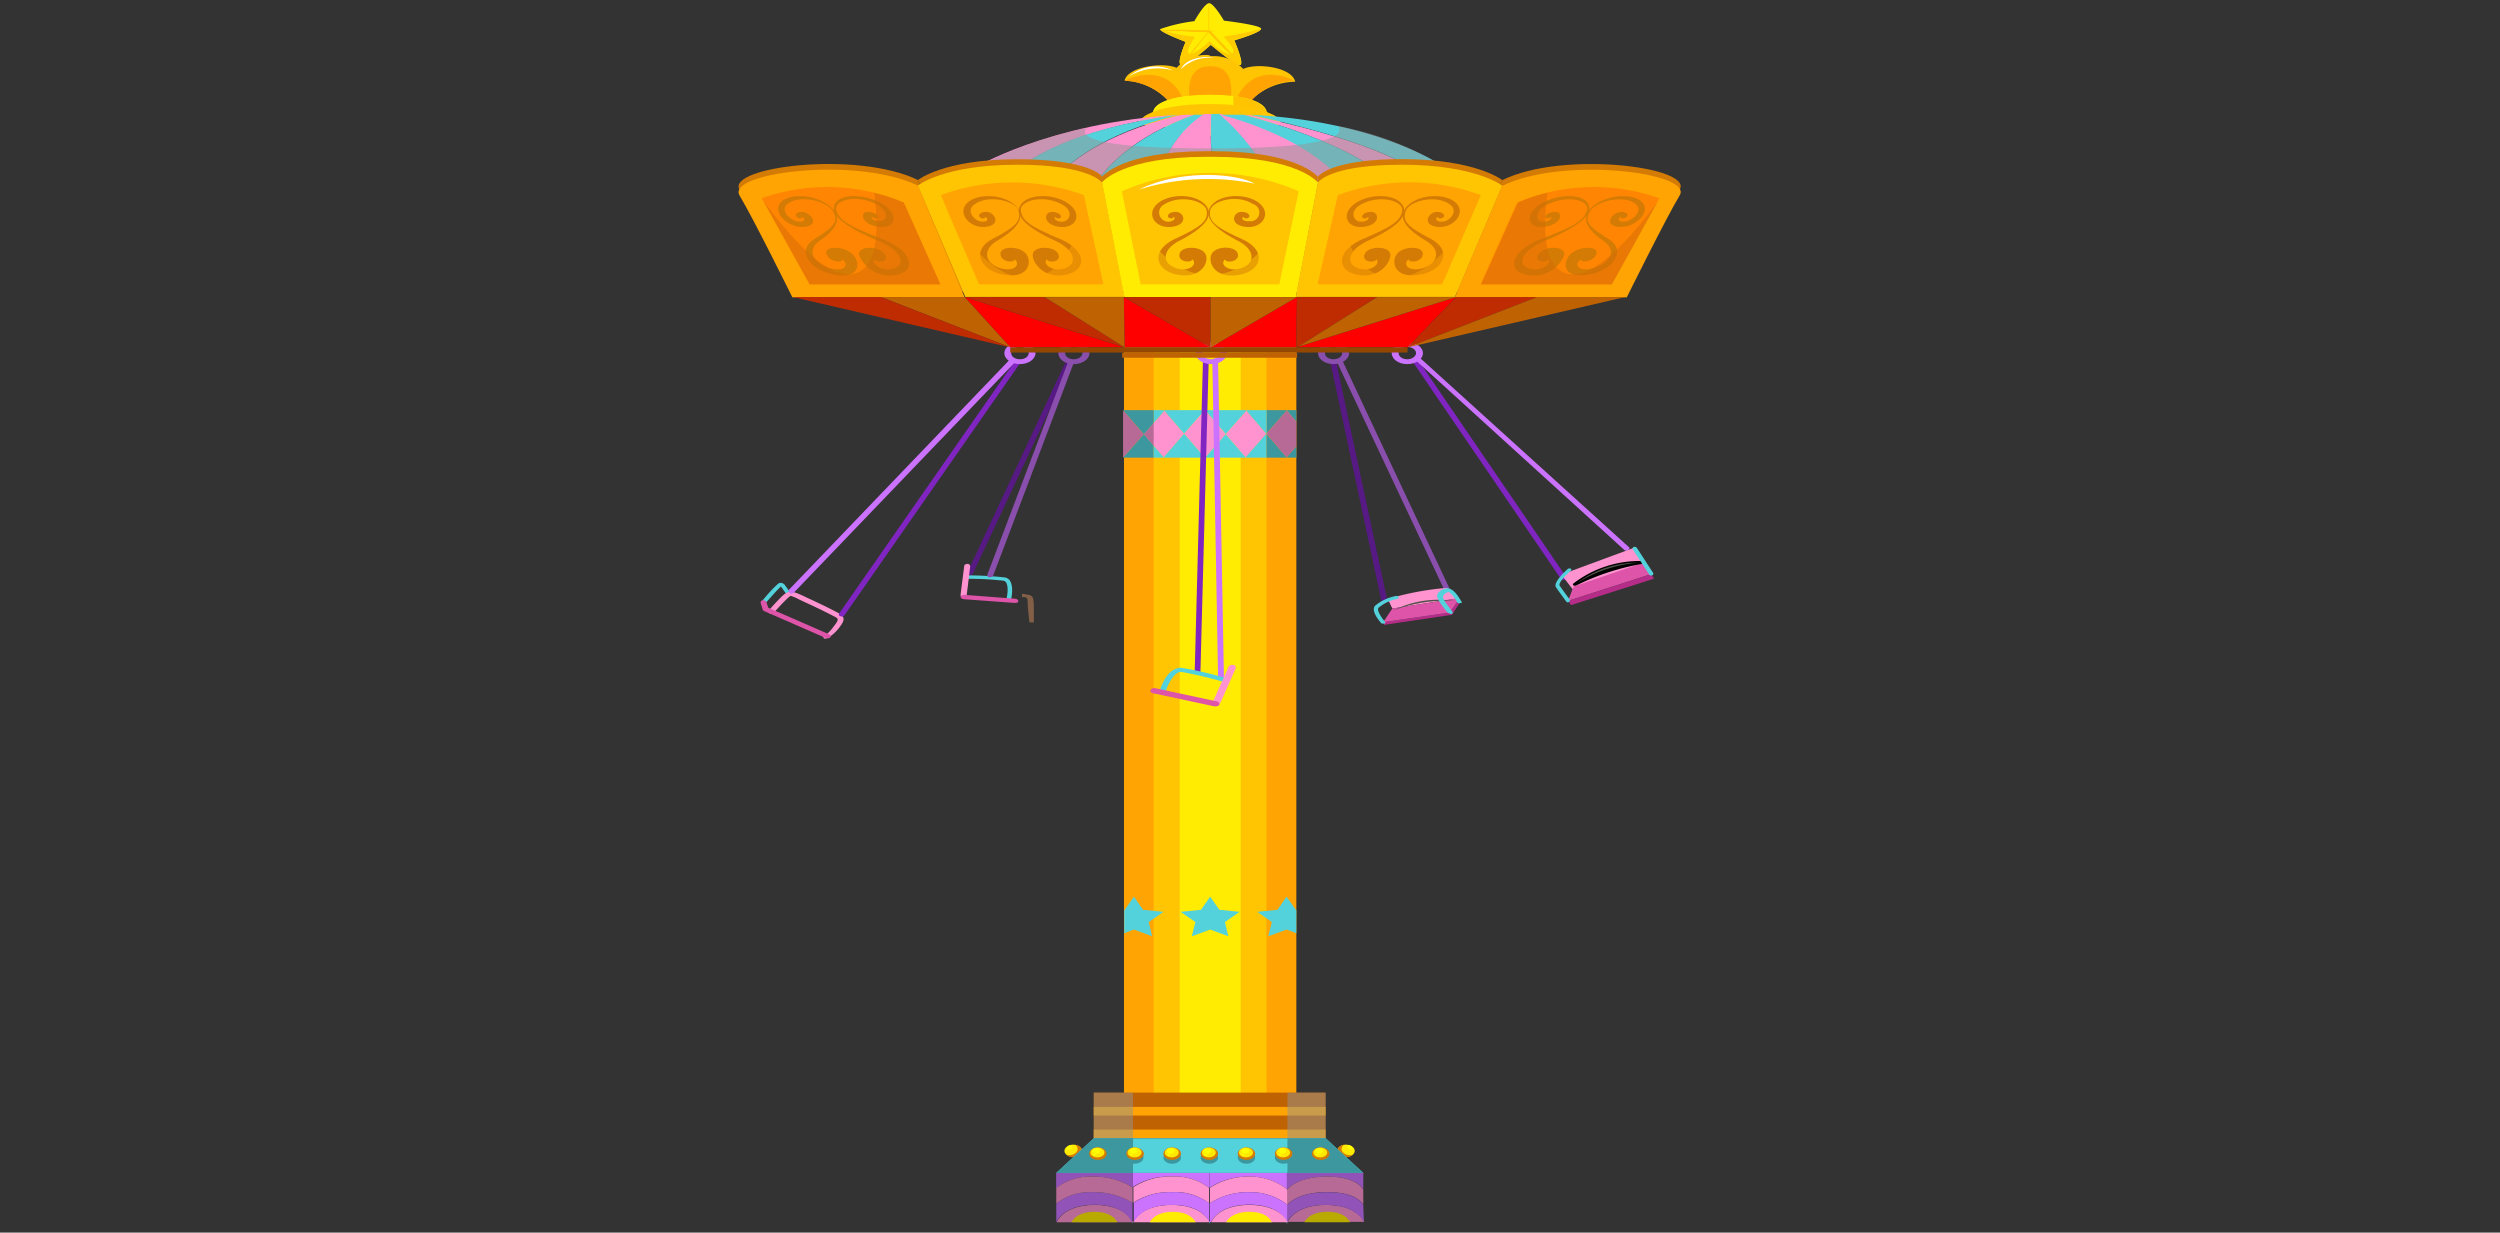<svg xmlns="http://www.w3.org/2000/svg" viewBox="0 0 196.09 96.68"><rect x="0" y="0" width="196.09" height="96.68" fill="#333333" stroke="none"/><defs><style>.cls-1{fill:#571983;}.cls-2{fill:#8a4ead;}.cls-27,.cls-3{opacity:0.5;}.cls-4{fill:#d68c5b;}.cls-5{fill:#54d2dc;}.cls-6{fill:#ff93d0;}.cls-7{fill:#dd54a9;}.cls-8{fill:#8025c1;}.cls-9{fill:#cb73ff;}.cls-10{fill:#b52d88;}.cls-11{fill:#515149;}.cls-12{fill:#ffa402;}.cls-13,.cls-27{fill:#ffc502;}.cls-14{fill:#ffec02;}.cls-15{fill:#3c979e;}.cls-16{fill:#b86a96;}.cls-17{fill:none;}.cls-18{fill:#bf6202;}.cls-19{fill:#939393;}.cls-20{fill:#ffe902;}.cls-21{fill:#d37b04;}.cls-22{fill:#ffff02;}.cls-23{fill:#9253b8;}.cls-24{fill:#b8aa01;}.cls-25{fill:#ffcc02;}.cls-26{fill:#ffc302;}.cls-27{isolation:isolate;}.cls-28{fill:#fff;}.cls-29{fill:#ff8502;}.cls-30{fill:#d36c05;}.cls-31{fill:red;}.cls-32{fill:#bf2c02;}.cls-33{fill:#934703;}</style></defs><title>設施介紹-資產 1</title><g id="圖層_2" data-name="圖層 2"><g id="圖層_1-2" data-name="圖層 1"><g id="Layer_1" data-name="Layer 1"><path class="cls-1" d="M76.05,45.11a.24.24,0,0,0,.26-.11L84,28.55c0-.09,0-.18-.14-.2a.27.27,0,0,0-.3.09L75.88,44.9c0,.09,0,.18.14.2Z"/><path class="cls-2" d="M84.22,26.84c-.67,0-1.21.38-1.21.86s.54.86,1.21.86,1.23-.38,1.23-.86S84.9,26.84,84.22,26.84Zm0,1.34c-.37,0-.68-.21-.68-.49s.31-.48.68-.48.69.22.69.48S84.6,28.18,84.22,28.18Z"/><g class="cls-3"><path class="cls-4" d="M80.73,46.67l-.57-.1v.27s.4-.06.43.16,0,.4.08,1.07a6.22,6.22,0,0,0,.08.75v0h.34v-.62C81.08,47.1,81.11,46.75,80.73,46.67Z"/></g><path class="cls-5" d="M78.9,47.12l.37.05a3.87,3.87,0,0,0,.12-.82c0-.62-.17-1-.59-1.06a27.59,27.59,0,0,0-3-.16v.27a23.8,23.8,0,0,1,2.92.15C79.13,45.63,79.08,46.54,78.9,47.12Z"/><path class="cls-6" d="M75.34,46.67a.21.21,0,0,0,.22.19h0a.25.25,0,0,0,.26-.15l.28-2.29a.2.2,0,0,0-.21-.19h0c-.13,0-.25.06-.26.16Z"/><path class="cls-7" d="M75.66,46.66c-.17,0-.31.06-.32.15h0c0,.09.1.18.27.19l3.94.29c.17,0,.31,0,.32-.14h0c0-.1-.1-.18-.26-.19Z"/><path class="cls-2" d="M77.7,45.27a.24.24,0,0,0,.2-.12l6.33-16.72c0-.08,0-.18-.16-.2a.25.25,0,0,0-.28.12L77.44,45.08c0,.09,0,.17.16.2Z"/><path class="cls-8" d="M122.7,45.48a.3.3,0,0,1-.28-.09l-11.6-17c-.06-.08,0-.18.11-.22a.28.28,0,0,1,.31.08l11.6,17c.06.08,0,.18-.11.22Z"/><path class="cls-9" d="M127.69,43.16a.27.27,0,0,1-.26,0L111,28.22a.14.14,0,0,1,0-.19.1.1,0,0,1,0,0,.29.29,0,0,1,.33,0l16.44,14.89a.12.12,0,0,1,0,.18.15.15,0,0,1-.06,0Z"/><path class="cls-9" d="M110.38,26.84c-.67,0-1.22.38-1.22.86s.55.86,1.22.86,1.23-.38,1.23-.86S111.06,26.84,110.38,26.84Zm0,1.34c-.37,0-.68-.21-.68-.49s.31-.48.68-.48.69.22.69.48S110.76,28.18,110.38,28.18Z"/><path class="cls-6" d="M123.52,46.31a.18.18,0,0,1-.15-.07l-.82-1.06a.09.09,0,0,1,0-.1.11.11,0,0,1,.08-.07L128.07,43a.22.22,0,0,1,.23,0,.1.1,0,0,1,0,.15h0l.65,1.16-5.19,1.81c0,.06,0,.13-.07.16Z"/><polygon class="cls-7" points="129 44.1 123.43 46 122.99 47.13 129.52 45.03 129 44.1"/><polygon class="cls-10" points="129.52 45.03 122.99 47.13 123.23 47.46 129.73 45.39 129.52 45.03"/><path d="M123.6,45.93a.22.22,0,0,1-.16,0,.11.11,0,0,1-.06-.14l0,0A8.57,8.57,0,0,1,128.63,44c.1,0,.18,0,.19.12s-.08.12-.18.14a18.61,18.61,0,0,0-4.94,1.63Z"/><path class="cls-11" d="M123.73,45.71a10.81,10.81,0,0,1,4.71-1.57A7.69,7.69,0,0,0,123.73,45.71Z"/><path class="cls-5" d="M123,47.25a.17.17,0,0,1-.15-.07s-.58-.78-.81-1.13.74-1.26.94-1.43a.23.23,0,0,1,.25,0,.11.11,0,0,1,0,.13l0,0c-.52.43-1,1-.9,1.18.23.34.8,1.11.81,1.12a.16.16,0,0,1-.08.16Z"/><path class="cls-5" d="M129.52,45.15a.21.21,0,0,1-.16-.08l-1.3-2c0-.07,0-.14.08-.17a.23.23,0,0,1,.24.06l1.3,2c0,.07,0,.13-.08.16Z"/><path class="cls-1" d="M108.57,47.26a.2.2,0,0,1-.22-.13l-4-18.7a.2.2,0,0,1,.2-.18.22.22,0,0,1,.26.14l4,18.69a.19.19,0,0,1-.2.18Z"/><path class="cls-2" d="M113.5,46.37a.24.24,0,0,1-.22-.11l-8.44-17.92c0-.09,0-.18.14-.21a.27.27,0,0,1,.29.1l8.42,17.92c0,.09,0,.18-.15.21Z"/><path class="cls-6" d="M109.21,47.73l-.36-.75a22.94,22.94,0,0,1,4.63-.87,3.28,3.28,0,0,1,.79.83Z"/><polygon class="cls-10" points="113.72 48.04 108.49 48.8 108.57 49.01 113.89 48.22 114.51 47.25 114.38 47.08 113.72 48.04"/><polygon class="cls-7" points="114.38 47.08 114.27 46.94 109.21 47.73 108.49 48.8 113.72 48.04 114.38 47.08"/><path class="cls-5" d="M108.51,48.9a.17.17,0,0,1-.15,0c-.15-.17-.88-1-.49-1.4a3.61,3.61,0,0,1,1.61-.75.18.18,0,0,1,.22.08c0,.06,0,.13-.1.15a3.17,3.17,0,0,0-1.46.68c-.19.16.19.75.48,1.1a.12.12,0,0,1,0,.16l0,0Z"/><path class="cls-11" d="M109.26,47.89a11.42,11.42,0,0,1,4.8-.75A7.89,7.89,0,0,0,109.26,47.89Z"/><path class="cls-5" d="M113.68,48.1a.2.2,0,0,1-.15-.06c-1-1.26-1-1.42-.37-1.82l.07,0a.57.57,0,0,1,.38-.07c.49.08.88.82,1,1s0,.13-.1.16a.19.19,0,0,1-.22-.07c-.19-.37-.52-.78-.71-.82h0l-.09.06c-.44.28-.48.32.44,1.51.05.05,0,.13-.07.16A.19.19,0,0,1,113.68,48.1Z"/><path class="cls-2" d="M104.59,26.84c-.66,0-1.21.38-1.21.86s.55.86,1.21.86,1.23-.38,1.23-.86S105.27,26.84,104.59,26.84Zm0,1.34c-.37,0-.67-.21-.67-.49s.3-.48.67-.48.69.22.69.48S105,28.18,104.59,28.18Z"/><path class="cls-5" d="M59.9,47.34h-.08c-.09,0-.12-.11-.07-.17s.64-.78,1-1.12.34-.34.53-.33a.43.43,0,0,1,.31.21l.35.49s0,.12-.07.12a.2.2,0,0,1-.23,0L61.25,46s0,0,0,0l-.2.2c-.34.35-1,1.1-1,1.11A.19.19,0,0,1,59.9,47.34Z"/><path class="cls-6" d="M64.81,50.07a.23.23,0,0,1-.18,0,.13.13,0,0,1,0-.19.09.09,0,0,1,.06,0h0a3.43,3.43,0,0,0,.67-.7c.49-.62.41-.66.07-.83h0c-.49-.26-1.11-.57-2.3-1.12l-.45-.21a3.36,3.36,0,0,0-.65-.28c-.05,0-.16.1-.26.19-.43.4-1.07,1.12-1.07,1.13a.31.31,0,0,1-.32.06c-.11-.05-.15-.15-.08-.23a15.32,15.32,0,0,1,1.1-1.18c.46-.41.75-.36,1.54,0l.44.21c1.2.55,1.82.87,2.32,1.13h0c.68.35.54.65.07,1.25A3.33,3.33,0,0,1,65,50,.25.25,0,0,1,64.81,50.07Z"/><path class="cls-7" d="M64.93,50.06h-.12l-4.88-2.13a.19.19,0,0,1-.1-.1l-.17-.54c0-.09,0-.18.17-.2a.25.25,0,0,1,.28.12l.15.46,4.79,2.09c.11.05.15.15.07.23A.23.23,0,0,1,64.93,50.06Z"/><path class="cls-8" d="M65.9,48.32c-.09,0-.13-.13-.08-.2L79.53,28.43a.28.28,0,0,1,.31-.08c.12,0,.16.14.11.22L66.23,48.27a.27.27,0,0,1-.3.07Z"/><path class="cls-9" d="M61.89,46.42a.12.12,0,0,1,0-.17l0,0,17.27-18a.29.29,0,0,1,.32,0c.11.05.14.15.07.23l-17.28,18a.29.29,0,0,1-.32.05Z"/><path class="cls-9" d="M80,26.84c-.67,0-1.22.38-1.22.86s.57.86,1.22.86,1.22-.38,1.22-.86S80.71,26.84,80,26.84Zm0,1.34c-.38,0-.69-.21-.69-.49s.31-.48.69-.48.69.22.69.48S80.42,28.18,80,28.18Z"/><rect class="cls-12" x="88.16" y="27.24" width="13.52" height="58.82"/><rect class="cls-13" x="90.49" y="27.38" width="8.85" height="58.68"/><rect class="cls-14" x="92.53" y="27.38" width="4.78" height="58.58"/><polygon class="cls-6" points="94.5 35.91 94.53 35.9 94.5 35.9 94.5 35.91"/><polygon class="cls-6" points="94.51 32.17 94.51 32.17 94.53 32.17 94.51 32.17"/><polygon class="cls-6" points="89.72 34.06 91.27 35.87 92.88 34.02 91.33 32.22 89.72 34.06"/><polygon class="cls-5" points="97.77 32.22 97.73 32.17 94.53 32.17 96.14 34.06 97.77 32.22"/><polygon class="cls-5" points="92.88 34.02 94.51 32.17 91.37 32.17 91.33 32.22 92.88 34.02"/><polygon class="cls-6" points="91.37 32.17 91.3 32.17 91.33 32.22 91.37 32.17"/><polygon class="cls-6" points="100.94 32.17 100.9 32.17 100.92 32.2 100.94 32.17"/><polygon class="cls-15" points="101.68 33.08 101.68 32.17 100.94 32.17 100.92 32.2 101.68 33.08"/><polygon class="cls-6" points="97.81 32.17 97.73 32.17 97.77 32.22 97.81 32.17"/><polygon class="cls-6" points="96.14 34.06 97.7 35.87 99.32 34.02 97.77 32.22 96.14 34.06"/><polygon class="cls-16" points="88.09 32.17 88.09 35.9 89.72 34.06 88.09 32.17"/><polygon class="cls-6" points="100.89 35.9 100.93 35.9 100.91 35.88 100.89 35.9"/><polygon class="cls-15" points="100.93 35.9 101.68 35.9 101.68 35 100.91 35.88 100.93 35.9"/><polygon class="cls-16" points="100.92 32.2 99.32 34.02 100.91 35.88 101.68 35 101.68 33.08 100.92 32.2"/><polygon class="cls-6" points="97.66 35.9 97.73 35.9 97.7 35.87 97.66 35.9"/><polygon class="cls-6" points="91.23 35.9 91.3 35.9 91.27 35.87 91.23 35.9"/><polygon class="cls-6" points="94.53 32.17 94.51 32.17 92.88 34.02 94.5 35.9 94.53 35.9 96.14 34.06 94.53 32.17"/><polygon class="cls-5" points="96.14 34.06 94.53 35.9 97.66 35.9 97.7 35.87 96.14 34.06"/><polygon class="cls-5" points="91.27 35.87 91.3 35.9 94.5 35.9 92.88 34.02 91.27 35.87"/><polygon class="cls-5" points="94.92 70.33 95.64 71.36 97.23 71.52 96.08 72.32 96.35 73.44 94.92 72.91 93.48 73.44 93.76 72.32 92.6 71.52 94.2 71.36 94.92 70.33"/><polygon class="cls-5" points="91.26 71.52 89.66 71.36 88.94 70.33 88.22 71.36 88.18 71.36 88.18 73.2 88.94 72.91 90.37 73.44 90.1 72.32 91.26 71.52"/><polygon class="cls-5" points="98.61 71.52 100.2 71.36 100.91 70.33 101.64 71.36 101.68 71.36 101.68 73.2 100.91 72.91 99.48 73.44 99.76 72.32 98.61 71.52"/><polygon class="cls-16" points="90.49 33.17 89.72 34.06 90.49 34.97 90.49 33.17"/><polygon class="cls-5" points="91.33 32.22 91.3 32.17 90.49 32.17 90.49 33.17 91.33 32.22"/><polygon class="cls-15" points="90.49 32.17 88.09 32.17 89.72 34.06 90.49 33.17 90.49 32.17"/><polygon class="cls-15" points="89.72 34.06 88.09 35.9 90.49 35.9 90.49 34.97 89.72 34.06"/><polygon class="cls-5" points="90.49 35.9 91.23 35.9 91.27 35.87 90.49 34.97 90.49 35.9"/><polygon class="cls-17" points="99.34 33.99 99.32 34.02 99.34 34.05 99.34 33.99"/><polygon class="cls-15" points="100.92 32.2 100.9 32.17 99.34 32.17 99.34 33.99 100.92 32.2"/><polygon class="cls-5" points="99.34 32.17 97.81 32.17 97.77 32.22 99.32 34.02 99.34 33.99 99.34 32.17"/><polygon class="cls-5" points="99.32 34.02 97.7 35.87 97.73 35.9 99.34 35.9 99.34 34.05 99.32 34.02"/><polygon class="cls-15" points="99.34 35.9 100.89 35.9 100.91 35.88 99.34 34.05 99.34 35.9"/><rect class="cls-18" x="85.79" y="85.7" width="18.18" height="3.57"/><rect class="cls-12" x="85.79" y="86.82" width="18.18" height="0.68"/><rect class="cls-12" x="85.79" y="88.6" width="18.18" height="0.67"/><g class="cls-3"><rect class="cls-19" x="85.79" y="85.7" width="3.08" height="3.57"/><rect class="cls-19" x="100.98" y="85.7" width="3" height="3.57"/></g><path class="cls-20" d="M84.87,90.27c0,.26-.31.48-.69.48s-.69-.22-.69-.48.31-.49.69-.49S84.87,90,84.87,90.27Z"/><path class="cls-21" d="M84.34,89.79a.41.41,0,0,1,.18.33c0,.27-.31.49-.69.49h-.16a.84.84,0,0,0,.49.16c.38,0,.69-.22.69-.49S84.64,89.85,84.34,89.79Z"/><path class="cls-22" d="M84,90.08c-.12.09-.26.13-.33.08s0-.15.08-.24a.36.36,0,0,1,.33-.08C84.13,89.91,84.09,90,84,90.08Z"/><path class="cls-22" d="M83.65,90.27a.06.06,0,0,1-.06.06s0,0,0-.07a.08.08,0,0,1,.07-.07S83.66,90.23,83.65,90.27Z"/><path class="cls-20" d="M104.89,90.27c0,.26.3.48.68.48s.69-.22.69-.48-.3-.49-.69-.49S104.89,90,104.89,90.27Z"/><path class="cls-21" d="M105.41,89.79a.44.44,0,0,0-.18.33c0,.27.31.49.69.49h.16a.84.84,0,0,1-.48.16c-.38,0-.69-.22-.69-.49S105.11,89.85,105.41,89.79Z"/><path class="cls-22" d="M105.78,90.08a.32.32,0,0,0,.32.08c.07,0,0-.15-.08-.24a.36.36,0,0,0-.33-.08C105.63,89.91,105.67,90,105.78,90.08Z"/><path class="cls-22" d="M106.1,90.27a.06.06,0,0,0,.07.06s0,0,0-.07a.1.1,0,0,0-.07-.07.06.06,0,0,0,0,.07Z"/><polygon class="cls-5" points="91.26 89.28 85.79 89.28 82.85 92 94.14 92 95.65 92 106.93 92 103.98 89.28 98.52 89.28 91.26 89.28"/><path class="cls-6" d="M91.89,94.51c-2.49,0-3,1.36-3,1.36h6S94.38,94.51,91.89,94.51Z"/><polygon class="cls-5" points="94.84 95.91 94.85 95.95 94.95 95.87 94.85 95.87 94.84 95.91"/><polygon class="cls-5" points="100.91 95.87 100.92 95.9 100.96 95.87 100.91 95.87"/><polygon class="cls-5" points="100.92 95.9 100.94 96 100.98 95.87 100.96 95.87 100.92 95.9"/><polygon class="cls-5" points="94.83 95.87 94.84 95.91 94.85 95.87 94.83 95.87"/><polygon class="cls-5" points="94.83 95.97 94.85 95.95 94.84 95.91 94.83 95.97"/><polygon class="cls-5" points="88.84 95.97 88.87 95.87 88.83 95.9 88.84 95.97"/><polygon class="cls-5" points="88.83 95.9 88.87 95.87 88.81 95.87 88.83 95.9"/><path class="cls-9" d="M94.86,93.17a5.56,5.56,0,0,1,3.1-.88,4.74,4.74,0,0,1,3,1V92H94.85v1.15Z"/><path class="cls-9" d="M91.9,92.29a4.33,4.33,0,0,1,2.93.88V92h-6v1.12A5.24,5.24,0,0,1,91.9,92.29Z"/><path class="cls-6" d="M98,92.29a5.56,5.56,0,0,0-3.1.88h0v1.21h0a5.47,5.47,0,0,1,3.1-.87,4.72,4.72,0,0,1,3,1V93.32A4.74,4.74,0,0,0,98,92.29Z"/><path class="cls-23" d="M104.1,92.29c2.41,0,2.83,1,2.83,1V92h-6v1.32S101.69,92.29,104.1,92.29Z"/><path class="cls-23" d="M85.73,92.29a5.7,5.7,0,0,1,3.11.85h0V92h-6V93.2A4.33,4.33,0,0,1,85.73,92.29Z"/><path class="cls-16" d="M104.1,92.29c-2.41,0-3.12,1-3.12,1v1.21s.71-1,3.12-1,2.83,1,2.83,1V93.32S106.51,92.29,104.1,92.29Z"/><path class="cls-6" d="M91.9,92.29a5.24,5.24,0,0,0-3,.83v1.21a5.16,5.16,0,0,1,3-.82,4.35,4.35,0,0,1,2.93.87V93.17A4.38,4.38,0,0,0,91.9,92.29Z"/><path class="cls-9" d="M94.85,94.38a4.52,4.52,0,0,0-2.92-.87,5.16,5.16,0,0,0-3,.82v1.54s.52-1.36,3-1.36,2.92,1.36,2.92,1.36h0Z"/><path class="cls-16" d="M104,94.51c-2.25,0-2.9,1.11-3,1.33v0h6S106.47,94.51,104,94.51Z"/><path class="cls-9" d="M101,95.84V94.51a4.72,4.72,0,0,0-3-1,5.47,5.47,0,0,0-3.1.87h0v1.47H95s.54-1.36,3-1.36,2.92,1.36,2.92,1.36H101Z"/><path class="cls-5" d="M101,95.87h0v0Z"/><path class="cls-23" d="M106.93,94.51s-.42-1-2.83-1-3.12,1-3.12,1v1.33c.1-.22.75-1.33,3-1.33,2.49,0,3,1.36,3,1.36h0Z"/><path class="cls-6" d="M98,94.51c-2.49,0-3,1.36-3,1.36h6S100.46,94.51,98,94.51Z"/><path class="cls-16" d="M85.87,94.51c-2.49,0-3,1.36-3,1.36h6S88.36,94.51,85.87,94.51Z"/><path class="cls-24" d="M85.86,95.05c-1.49,0-1.82.82-1.82.82h3.59S87.35,95.05,85.86,95.05Z"/><path class="cls-14" d="M92,95.05c-1.49,0-1.81.82-1.81.82h3.59S93.46,95.05,92,95.05Z"/><path class="cls-14" d="M98,95.05c-1.5,0-1.82.82-1.82.82h3.58S99.48,95.05,98,95.05Z"/><path class="cls-24" d="M104.12,95.05c-1.5,0-1.81.82-1.81.82h3.58S105.62,95.05,104.12,95.05Z"/><path class="cls-23" d="M88.85,94.35a5.72,5.72,0,0,0-3.12-.84,4.32,4.32,0,0,0-2.88.89v1.46h0s.53-1.36,3-1.36,2.92,1.36,2.92,1.36h.06V94.35Z"/><path class="cls-16" d="M85.73,93.51a5.69,5.69,0,0,1,3.11.84h0V93.14h0a5.7,5.7,0,0,0-3.11-.85,4.37,4.37,0,0,0-2.88.89V94.4A4.32,4.32,0,0,1,85.73,93.51Z"/><polygon class="cls-15" points="103.98 89.28 100.98 89.28 100.98 92 106.93 92 103.98 89.28"/><polygon class="cls-15" points="85.79 89.28 82.85 92 88.87 92 88.87 89.28 85.79 89.28"/><path class="cls-15" d="M86.12,90.3c-.38,0-.69.22-.69.49s.31.49.69.49.68-.22.68-.49S86.5,90.3,86.12,90.3Z"/><path class="cls-15" d="M89,90.3c-.38,0-.69.22-.69.49s.31.49.69.49.69-.22.69-.49S89.41,90.3,89,90.3Z"/><path class="cls-15" d="M91.94,90.3c-.38,0-.69.22-.69.49s.31.49.69.49.69-.22.69-.49S92.32,90.3,91.94,90.3Z"/><path class="cls-15" d="M94.86,90.3c-.38,0-.69.22-.69.49s.31.49.69.49.68-.22.68-.49S95.23,90.3,94.86,90.3Z"/><path class="cls-15" d="M97.77,90.3c-.38,0-.69.22-.69.49s.31.49.69.49.68-.22.68-.49S98.15,90.3,97.77,90.3Z"/><path class="cls-15" d="M100.68,90.3c-.38,0-.69.22-.69.49s.31.49.69.49.69-.22.69-.49S101.06,90.3,100.68,90.3Z"/><path class="cls-15" d="M103.59,90.3c-.38,0-.69.22-.69.49s.31.49.69.49.69-.22.69-.49S104,90.3,103.59,90.3Z"/><path class="cls-21" d="M86.8,90.49c0,.27-.3.49-.68.49s-.69-.22-.69-.49.31-.49.69-.49S86.8,90.22,86.8,90.49Z"/><path class="cls-20" d="M86.63,90.4c0,.21-.25.38-.55.38s-.55-.17-.55-.38.24-.39.55-.39S86.63,90.19,86.63,90.4Z"/><path class="cls-22" d="M86.31,90.27c0,.11-.14.21-.31.21s-.3-.1-.3-.21.13-.22.3-.22S86.31,90.15,86.31,90.27Z"/><path class="cls-22" d="M85.94,90.57s0,.07-.11.07-.1,0-.1-.07,0-.07.1-.07S85.94,90.53,85.94,90.57Z"/><path class="cls-21" d="M89.72,90.49c0,.27-.31.49-.69.49s-.69-.22-.69-.49S88.65,90,89,90,89.72,90.22,89.72,90.49Z"/><path class="cls-20" d="M89.54,90.4c0,.21-.25.38-.55.38s-.55-.17-.55-.38S88.69,90,89,90,89.54,90.19,89.54,90.4Z"/><path class="cls-22" d="M89.22,90.27c0,.11-.14.21-.31.21s-.3-.1-.3-.21.14-.22.3-.22S89.22,90.15,89.22,90.27Z"/><path class="cls-22" d="M88.85,90.57s0,.07-.1.07-.11,0-.11-.07,0-.07.11-.07S88.85,90.53,88.85,90.57Z"/><path class="cls-21" d="M92.63,90.49c0,.27-.31.49-.69.49s-.69-.22-.69-.49.31-.49.69-.49S92.63,90.22,92.63,90.49Z"/><path class="cls-20" d="M92.45,90.4c0,.21-.24.38-.55.38s-.54-.17-.54-.38.24-.39.54-.39S92.45,90.19,92.45,90.4Z"/><path class="cls-22" d="M92.13,90.27c0,.11-.13.21-.3.21s-.31-.1-.31-.21.14-.22.31-.22S92.13,90.15,92.13,90.27Z"/><path class="cls-22" d="M91.76,90.57s-.05.07-.1.07-.1,0-.1-.07,0-.07.1-.07S91.76,90.53,91.76,90.57Z"/><path class="cls-21" d="M95.54,90.49c0,.27-.31.49-.68.49s-.69-.22-.69-.49.31-.49.69-.49S95.54,90.22,95.54,90.49Z"/><path class="cls-20" d="M95.36,90.4c0,.21-.24.38-.55.38s-.54-.17-.54-.38.24-.39.54-.39S95.36,90.19,95.36,90.4Z"/><path class="cls-22" d="M95,90.27c0,.11-.13.21-.3.21s-.3-.1-.3-.21.13-.22.3-.22S95,90.15,95,90.27Z"/><path class="cls-22" d="M94.67,90.57s0,.07-.1.07-.1,0-.1-.07,0-.07.1-.07S94.67,90.53,94.67,90.57Z"/><path class="cls-21" d="M98.45,90.49c0,.27-.3.49-.68.49s-.69-.22-.69-.49.31-.49.69-.49S98.45,90.22,98.45,90.49Z"/><path class="cls-20" d="M98.28,90.4c0,.21-.25.38-.55.38s-.55-.17-.55-.38.25-.39.55-.39S98.28,90.19,98.28,90.4Z"/><path class="cls-22" d="M98,90.27c0,.11-.14.21-.31.21s-.3-.1-.3-.21.13-.22.3-.22S98,90.15,98,90.27Z"/><path class="cls-22" d="M97.59,90.57s0,.07-.11.07-.1,0-.1-.07.05-.07.1-.07S97.59,90.53,97.59,90.57Z"/><path class="cls-21" d="M101.37,90.49c0,.27-.31.49-.69.49s-.69-.22-.69-.49.31-.49.69-.49S101.37,90.22,101.37,90.49Z"/><path class="cls-20" d="M101.19,90.4c0,.21-.25.38-.55.38s-.54-.17-.54-.38.24-.39.54-.39S101.19,90.19,101.19,90.4Z"/><path class="cls-22" d="M100.87,90.27c0,.11-.14.21-.31.21s-.3-.1-.3-.21.13-.22.3-.22S100.87,90.15,100.87,90.27Z"/><path class="cls-22" d="M100.5,90.57s0,.07-.11.07-.09,0-.09-.07a.08.08,0,0,1,.09-.07C100.45,90.5,100.5,90.53,100.5,90.57Z"/><path class="cls-21" d="M104.28,90.49c0,.27-.31.49-.69.49s-.69-.22-.69-.49.31-.49.69-.49S104.28,90.22,104.28,90.49Z"/><path class="cls-20" d="M104.1,90.4c0,.21-.24.38-.55.38s-.54-.17-.54-.38.24-.39.54-.39S104.1,90.19,104.1,90.4Z"/><path class="cls-22" d="M103.78,90.27c0,.11-.14.21-.3.21s-.3-.1-.3-.21.13-.22.3-.22S103.78,90.15,103.78,90.27Z"/><path class="cls-22" d="M103.41,90.57s0,.07-.1.07-.11,0-.11-.07,0-.07.11-.07S103.41,90.53,103.41,90.57Z"/><path class="cls-8" d="M93.94,52.88h0a.27.27,0,0,1-.23-.29l.64-24.12a.25.25,0,0,1,.23-.26h0a.26.26,0,0,1,.22.29l-.64,24.1a.25.25,0,0,1-.22.28Z"/><path class="cls-9" d="M95,26.84c-.67,0-1.21.38-1.21.86s.54.86,1.21.86,1.23-.38,1.23-.86S95.63,26.84,95,26.84Zm0,1.34c-.37,0-.68-.21-.68-.49s.31-.48.68-.48.69.22.69.48S95.33,28.18,95,28.18Z"/><path class="cls-9" d="M95.78,53.25c-.12,0-.24-.07-.24-.16l-.45-24.8c0-.09.1-.16.22-.17h0c.13,0,.23.08.23.16L96,53.09c0,.08-.09.16-.23.16Z"/><path class="cls-5" d="M91.35,54.45l-.45-.07a4.83,4.83,0,0,1,.4-1c.39-.71.85-1,1.37-1a29.16,29.16,0,0,1,3.56.83l-.18.3a30.72,30.72,0,0,0-3.41-.81C92.09,52.68,91.57,53.72,91.35,54.45Z"/><path class="cls-6" d="M95.72,55.13a.33.33,0,0,1-.38.14h0c-.15,0-.24-.15-.19-.26l1.21-2.7a.33.33,0,0,1,.37-.15h0c.15,0,.24.16.19.27Z"/><path class="cls-7" d="M95.36,55c.19,0,.32.16.27.27h0c0,.11-.24.16-.44.12l-4.68-1c-.2,0-.32-.17-.27-.27h0a.39.39,0,0,1,.43-.13Z"/><path class="cls-14" d="M93.68,1.66S94.47.25,94.84.25,96,1.62,96,1.62s2.92.34,2.92.64-2.1.91-2.1.91.76,1.74.49,1.92-2.34-1.57-2.34-1.57-1.86,1.69-2.3,1.6S93,3.28,93,3.28s-2.08-.76-2-1A12.82,12.82,0,0,1,93.68,1.66Z"/><path class="cls-13" d="M94.84.25V2.48h0c-.18.23-.36.45-.55.67l-.51.67-.57.66-.29.33-.29.33.26-.34.26-.34.54-.67.55-.67.55-.66V.8C94.79.62,94.83.43,94.84.25Z"/><path class="cls-13" d="M90.92,2.33h1l1,0,2,.06h0l.61.66.65.69.6.66c.19.22.39.44.58.67l-.63-.65L96,3.81l-.61-.64-.62-.65h0c-.65,0-1.3,0-2-.08l-1,0Z"/><path class="cls-13" d="M94.84,2.47H95l.46-.05.64,0,.74,0,.74,0h1.12l-.45,0-.65,0-.74,0-.74,0H94.84Z"/><path class="cls-25" d="M96.57,4.22c-.62.11-1.69-1-1.69-1s-1.19,1.11-1.59,1,.45-1.35.45-1.35A9.44,9.44,0,0,1,91,2.29s0,0,0,0c0,.2,2,1,2,1s-.79,1.76-.34,1.82,2.31-1.6,2.31-1.6S97,5.26,97.28,5.09s-.48-1.92-.48-1.92,2.08-.62,2.08-.91c0,0,0,0,0,0a20.72,20.72,0,0,1-2.92.6S97.18,4.1,96.57,4.22Z"/><path class="cls-13" d="M95,4.41a3.09,3.09,0,0,1,2.51,1c1-.49,3.82-.17,4.08,1A5,5,0,0,0,98,8H91.71a4.92,4.92,0,0,0-3.5-1.68c.25-1.12,3.07-1.46,4.08-1a3.08,3.08,0,0,1,2.51-1Z"/><path class="cls-12" d="M88.21,6.34A4.94,4.94,0,0,1,91.73,8h1.18C91.51,4.53,88.21,6.34,88.21,6.34Z"/><path class="cls-12" d="M89.92,6.69a4.09,4.09,0,0,1,2,1.61l.49-.2C91.36,5.53,89.92,6.69,89.92,6.69Z"/><path class="cls-12" d="M95,5.2h-.12C93,5.2,93.22,7.33,93.34,8H96.5C96.61,7.33,96.87,5.2,95,5.2Z"/><path class="cls-12" d="M95,5.89h-.09c-1.44,0-1.25,1.61-1.15,2.11H96.1C96.19,7.5,96.39,5.89,95,5.89Z"/><path class="cls-12" d="M96.88,8H98a5,5,0,0,1,3.53-1.66h0C101.36,6.22,98.23,4.63,96.88,8Z"/><path class="cls-12" d="M99.86,6.69a4.09,4.09,0,0,0-2,1.61l-.49-.2C98.4,5.53,99.86,6.69,99.86,6.69Z"/><path class="cls-14" d="M99.37,8.89c0,1-2,1.75-4.46,1.75s-4.47-.78-4.47-1.75,2-1.46,4.47-1.46S99.37,7.92,99.37,8.89Z"/><path class="cls-14" d="M92.93,7.56c-1.46.2-2.5.65-2.5,1.35s1,1.29,2.5,1.58Z"/><path class="cls-26" d="M96.74,7.52v3c1.54-.28,2.62-.88,2.62-1.6S98.28,7.71,96.74,7.52Z"/><path class="cls-13" d="M100.54,9.8c-.29-1.08-2.71-1.64-5.65-1.64s-5.36.56-5.65,1.64Z"/><path class="cls-13" d="M100.54,9.8c-.19-.67-1.21-1.15-2.67-1.41V9.8Z"/><path class="cls-27" d="M92,9.8V8.38c-1.49.26-2.53.74-2.71,1.42Z"/><path class="cls-13" d="M100.54,9.8A1.44,1.44,0,0,0,99.86,9,30.51,30.51,0,0,0,90,9a1.33,1.33,0,0,0-.69.78Z"/><path class="cls-28" d="M92.64,5.42a3.09,3.09,0,0,1,2.59-.86C94.59,4.33,93,4.55,92.64,5.42Z"/><path class="cls-28" d="M88.56,6A4.3,4.3,0,0,1,92,5.53,3.14,3.14,0,0,0,88.56,6Z"/><polygon class="cls-6" points="92.41 9.04 92.4 9.04 92.41 9.04 92.41 9.04"/><path class="cls-5" d="M95.56,8.94H95a27.16,27.16,0,0,0,.38,6c1.66,0,3.23-.06,4.7-.14a17,17,0,0,0-4.44-5.9Z"/><path class="cls-6" d="M92.4,9c-10.23.64-16.08,4.23-16.08,4.23,1,.19,2,.35,2.92.48C80.42,12.66,83.93,10.15,92.4,9Z"/><path class="cls-6" d="M97.55,9c3.68,1,8.28,2.56,11.31,4.94,1-.15,1.76-.3,2.43-.43-3.05-2-8.67-3.52-13.22-4.47Z"/><path class="cls-5" d="M98.07,9c4.55,1,10.17,2.48,13.2,4.49a13.27,13.27,0,0,1,2.17-.27S108.49,9.51,98.07,9Z"/><path class="cls-6" d="M95.76,8.94h-.14a17,17,0,0,1,4.44,5.9c2-.11,3.83-.27,5.43-.49C103,11.34,98.68,9.73,95.76,8.94Z"/><path class="cls-5" d="M97.55,9c-.58,0-1.18,0-1.79,0,2.92.79,7.25,2.4,9.74,5.44,1.27-.15,2.39-.31,3.37-.46C105.83,11.54,101.23,10,97.55,9Z"/><path class="cls-6" d="M93.68,9c-.44,0-.86,0-1.27.06-6,1.49-8.75,3.83-9.89,5.2,1.12.14,2.21.25,3.27.35C86.67,13.2,88.83,10.71,93.68,9Z"/><path class="cls-5" d="M92.41,9h0c-8.48,1.11-12,3.62-13.16,4.73,1.11.18,2.21.33,3.28.49C83.66,12.87,86.38,10.53,92.41,9Z"/><path class="cls-5" d="M93.68,9c-4.85,1.73-7,4.22-7.89,5.61,1.67.15,3.29.25,4.85.32A8.69,8.69,0,0,1,94.42,9Z"/><path class="cls-6" d="M95,8.94h-.56a8.7,8.7,0,0,0-3.79,6c1.65.07,3.23.1,4.73.08A27.07,27.07,0,0,1,95,8.94Z"/><g class="cls-3"><path class="cls-19" d="M104.92,9.89c.29.29,1.18,1.75-9.93,1.75-10.58,0-10.12-1.24-9.75-1.59a31.6,31.6,0,0,0-8.88,3.21c1,.19,1.94.36,2.92.49s2.21.33,3.28.49,2.2.25,3.27.35c1.66.15,3.28.25,4.84.32S93.9,15,95.4,15c1.66,0,3.23-.06,4.7-.14,2-.11,3.83-.27,5.42-.49,1.27-.14,2.39-.3,3.37-.46s1.76-.3,2.44-.43a14.16,14.16,0,0,1,2.16-.26A24.33,24.33,0,0,0,104.92,9.89Z"/></g><path class="cls-21" d="M131.75,14.87c-1.08,1.79-4.15,8-4.15,8H114.12l3.71-8.74C122.55,11.79,132.82,13.09,131.75,14.87Z"/><path class="cls-21" d="M58,14.87c1.08,1.8,4.15,8,4.15,8H75.66L72,14.12C67.21,11.79,57,13.09,58,14.87Z"/><path class="cls-21" d="M79.8,12.49C74,12.49,72,14.12,72,14.12l3.71,8.74h12.5l-1.75-9S85.56,12.49,79.8,12.49Z"/><path class="cls-21" d="M117.81,14.11h0s-2.07-1.63-7.84-1.63c-5.17,0-6.38,1.13-6.58,1.36v.05l-1.75,9h12.48l3.71-8.74Z"/><path class="cls-21" d="M103.36,13.86l0,0s-1.57-2-8.19-2h-.55c-6.62,0-8.18,2-8.18,2l1.75,9h13.45l1.74-9Z"/><path class="cls-12" d="M131.75,15.32c-1.08,1.79-4.15,8-4.15,8H114.12l3.71-8.74C122.55,12.24,132.82,13.53,131.75,15.32Z"/><path class="cls-12" d="M58,15.32c1.08,1.79,4.15,8,4.15,8H75.66L72,14.56C67.21,12.24,57,13.53,58,15.32Z"/><path class="cls-13" d="M79.8,12.92C74,12.92,72,14.55,72,14.55l3.71,8.74h12.5l-1.75-8.94S85.56,12.92,79.8,12.92Z"/><path class="cls-13" d="M117.81,14.55h0s-2.07-1.63-7.84-1.63c-5.17,0-6.38,1.13-6.58,1.37v0l-1.75,9h12.48l3.71-8.74Z"/><path class="cls-14" d="M103.36,14.3l0,0s-1.57-2-8.19-2h-.55c-6.62,0-8.18,2-8.18,2l1.75,9h13.45l1.74-9Z"/><path class="cls-29" d="M63.49,22.3H73.76l-2.87-6.41a15.44,15.44,0,0,0-11.15-.34Z"/><path class="cls-12" d="M86.54,22.3H76.8l-3-7a16.36,16.36,0,0,1,11.21,0Z"/><path class="cls-29" d="M126.41,22.3H116.13L119,15.89a15.44,15.44,0,0,1,11.15-.34Z"/><path class="cls-12" d="M103.35,22.3h9.75l3.05-7a16.25,16.25,0,0,0-11.21,0Z"/><path class="cls-13" d="M89.48,22.3h10.86L101.86,15A17.4,17.4,0,0,0,88,15Z"/><path class="cls-21" d="M92.06,17s-.06.2-.32.11-.16-.49.49-.49,1,1-.31,1.17-2.07-1-1.13-1.82,3.07-.81,3.82.18-.67,2-2.15,2.76c-1.31.69-1.33,1.74-.25,2.11s1.75-.31,1.31-.68c-.06.31-1.16.23-1-.43s1.79-.63,2.06.08-.52,2-2.46,1.5c-1.46-.37-1.92-1.84.1-2.78s2.53-1.39,2.43-2.17-2.06-1.33-3.36-.49A.7.7,0,0,0,91,17a.71.71,0,0,0,.58.39C92.06,17.39,92.25,17.13,92.06,17Z"/><path class="cls-21" d="M97.53,17s.06.2.33.11.15-.49-.49-.49-1,1,.31,1.17,2.07-1,1.13-1.82-3.07-.81-3.82.18.67,2,2.15,2.76c1.31.69,1.33,1.74.25,2.11s-1.75-.31-1.3-.68c0,.31,1.15.23,1-.43S95.27,19.25,95,20s.49,2,2.44,1.5c1.46-.37,2-1.84-.09-2.78s-2.54-1.39-2.44-2.17S97,15.18,98.27,16A.69.69,0,0,1,98,17.35C97.51,17.39,97.32,17.13,97.53,17Z"/><path class="cls-21" d="M77.28,17s0,.2-.3.11-.27-.49.38-.49,1.22,1,0,1.17-2.3-1-1.55-1.82,2.88-.81,3.86.18-.19,2-1.5,2.76c-1.14.69-.91,1.74.25,2.11s1.67-.31,1.15-.68c0,.31-1.1.23-1.1-.43s1.63-.63,2.07.08,0,2-2.08,1.5c-1.53-.38-2.36-1.85-.56-2.78s2.2-1.39,2-2.17-2.39-1.34-3.49-.49c-.67.49,0,1.27.57,1.33S77.52,17.13,77.28,17Z"/><path class="cls-21" d="M82.77,17a.28.28,0,0,0,.35.11c.25-.1,0-.49-.62-.49s-.74,1,.59,1.17,1.85-1,.71-1.82-3.28-.81-3.79.18,1.15,2,2.81,2.76c1.46.69,1.74,1.74.75,2.11s-1.83-.31-1.46-.68c.13.31,1.2.23.89-.43s-2-.63-2,.08,1,2,2.82,1.5c1.35-.37,1.49-1.84-.75-2.78s-2.87-1.38-3-2.17,1.76-1.34,3.25-.49c.91.49.59,1.27.07,1.33S82.6,17.13,82.77,17Z"/><path class="cls-21" d="M62.91,17s0,.2-.27.11-.39-.49.26-.49,1.46,1,.26,1.17-2.54-1-2-1.82,2.67-.81,3.9.18.32,2-.8,2.76c-1,.69-.49,1.74.78,2.11s1.6-.31,1-.68c.09.31-1,.23-1.22-.43s1.46-.63,2.1.08.49,2-1.72,1.5c-1.63-.37-2.83-1.84-1.27-2.78s1.86-1.38,1.39-2.17-2.72-1.34-3.61-.49c-.54.49.34,1.27.9,1.33S63.2,17.13,62.91,17Z"/><path class="cls-21" d="M68.4,17a.36.36,0,0,0,.39.11c.22-.1-.09-.49-.74-.49s-.49,1,.88,1.17,1.61-1,.24-1.82-3.48-.81-3.74.18,1.67,2,3.51,2.76c1.64.69,2.18,1.74,1.28,2.11s-1.91-.31-1.64-.68c.21.31,1.27.23.79-.43s-2.1-.63-2,.08a2.6,2.6,0,0,0,3.2,1.5c1.25-.37,1-1.84-1.46-2.78s-3.22-1.39-3.5-2.17S67,15.18,68.7,16c1,.49.92,1.28.4,1.33S68.27,17.13,68.4,17Z"/><path class="cls-21" d="M112.78,17s0,.2.31.11.26-.49-.39-.49-1.22,1,0,1.17,2.3-1,1.56-1.82-2.89-.81-3.87.18.19,2,1.5,2.76c1.15.69.91,1.74-.25,2.11s-1.67-.31-1.15-.68c0,.31,1.1.23,1.11-.43s-1.64-.63-2.08.08,0,2,2.1,1.5c1.53-.37,2.37-1.84.56-2.78s-2.2-1.39-1.92-2.17,2.39-1.33,3.48-.49c.67.49,0,1.28-.56,1.33S112.53,17.13,112.78,17Z"/><path class="cls-21" d="M107.29,17a.27.27,0,0,1-.35.11c-.25-.1,0-.49.62-.49s.74,1-.59,1.17-1.85-1-.7-1.82,3.26-.81,3.78.18-1.15,2-2.81,2.76c-1.46.69-1.74,1.74-.75,2.11s1.83-.31,1.47-.68c-.14.31-1.21.23-.91-.43s2-.63,2,.08-1,2-2.82,1.5c-1.35-.37-1.46-1.84.75-2.78s2.87-1.39,3-2.17-1.76-1.33-3.25-.49c-.9.49-.59,1.28-.06,1.33S107.47,17.13,107.29,17Z"/><path class="cls-21" d="M127.15,17s-.05.2.27.11.39-.49-.26-.49-1.46,1-.27,1.17,2.55-1,2-1.82-2.68-.81-3.9.18-.32,2,.79,2.76.49,1.74-.77,2.11-1.6-.31-1-.68c-.09.31,1,.23,1.21-.43s-1.46-.63-2.09.08-.49,2,1.72,1.5c1.63-.37,2.83-1.84,1.27-2.78s-1.86-1.39-1.38-2.17,2.72-1.33,3.61-.49c.54.49-.33,1.28-.9,1.33S126.86,17.13,127.15,17Z"/><path class="cls-21" d="M121.66,17a.35.35,0,0,1-.38.11c-.23-.1.09-.49.73-.49s.49,1-.87,1.17-1.62-1-.25-1.82,3.48-.81,3.74.18-1.67,2-3.5,2.76c-1.65.69-2.19,1.74-1.29,2.11s1.9-.31,1.64-.68c-.21.31-1.26.23-.78-.43s2.08-.63,2,.08a2.58,2.58,0,0,1-3.2,1.5c-1.25-.37-1-1.84,1.47-2.78s3.21-1.39,3.5-2.17-1.41-1.33-3.11-.49c-1,.49-.92,1.28-.41,1.33S121.78,17.13,121.66,17Z"/><g class="cls-3"><path class="cls-13" d="M94.87,21.57c-3.49,0-5.7-3.95-6.78-6.56L88,15l1.46,7.26h10.86L101.86,15h0C100.62,17.93,98.29,21.57,94.87,21.57Z"/></g><g class="cls-3"><path class="cls-12" d="M85,15.36c-.32,3.05-1.42,6.48-4.52,6.43-3.9-.06-6.71-6.53-6.71-6.53l3,7h9.75Z"/></g><g class="cls-3"><path class="cls-12" d="M104.93,15.36c.32,3.05,1.42,6.48,4.52,6.43,3.9-.06,6.7-6.53,6.7-6.53l-3,7h-9.74Z"/></g><g class="cls-3"><path class="cls-30" d="M73.76,22.3l-2.87-6.41a12.88,12.88,0,0,0-2.32-.77c.34,2.55.41,6-1.67,6.37s-5-3-7-5.7l3.61,6.51Z"/></g><g class="cls-3"><path class="cls-30" d="M116.18,22.3l2.89-6.41a12.53,12.53,0,0,1,2.31-.77c-.35,2.55-.41,6,1.67,6.37s5-3,7-5.7l-3.61,6.51Z"/></g><path class="cls-28" d="M89.33,14.87a18.24,18.24,0,0,1,9.1-.46C96.78,13.54,92.55,13.3,89.33,14.87Z"/><path class="cls-12" d="M74.52,15.56A15.14,15.14,0,0,1,81,14.81C80,14.31,75.9,14.47,74.52,15.56Z"/><path class="cls-12" d="M115.54,15.56a15.14,15.14,0,0,0-6.47-.75C110.12,14.31,114.17,14.47,115.54,15.56Z"/><path class="cls-29" d="M60.51,15.7s1.85-1,5.7-.54A7.54,7.54,0,0,0,60.51,15.7Z"/><path class="cls-29" d="M129.71,15.7s-1.84-1-5.69-.54A7.51,7.51,0,0,1,129.71,15.7Z"/><polygon class="cls-14" points="94.94 27.28 94.95 27.25 94.94 27.25 94.94 27.28"/><polygon class="cls-31" points="79.25 27.25 88.21 27.25 75.66 23.3 79.25 27.25"/><polygon class="cls-31" points="88.21 27.25 94.94 27.25 88.15 23.3 88.21 27.25"/><polygon class="cls-31" points="101.67 27.25 110.4 27.25 114.22 23.3 101.67 27.25"/><polygon class="cls-31" points="94.95 27.25 95.23 27.25 96.8 27.25 101.67 27.25 101.73 23.3 94.95 27.25"/><polygon class="cls-32" points="88.15 23.3 94.94 27.25 94.95 27.25 94.95 23.3 88.15 23.3"/><polygon class="cls-18" points="94.95 23.3 94.95 27.25 101.73 23.3 94.95 23.3"/><polygon class="cls-18" points="69.09 23.3 79.24 27.24 75.66 23.3 69.09 23.3"/><polygon class="cls-32" points="62.19 23.3 79.25 27.25 79.24 27.24 69.09 23.3 62.19 23.3"/><polygon class="cls-32" points="114.22 23.3 110.4 27.25 120.56 23.3 114.22 23.3"/><polygon class="cls-18" points="120.56 23.3 110.4 27.25 127.47 23.3 120.56 23.3"/><polygon class="cls-32" points="75.66 23.3 88.21 27.25 81.94 23.3 75.66 23.3"/><polygon class="cls-18" points="81.94 23.3 88.21 27.25 88.15 23.3 81.94 23.3"/><polygon class="cls-32" points="101.73 23.3 101.67 27.25 101.81 27.2 108.02 23.3 101.73 23.3"/><polygon class="cls-18" points="108.02 23.3 101.81 27.2 114.22 23.3 108.02 23.3"/><rect class="cls-18" x="88.02" y="27.65" width="13.72" height="0.41"/><rect class="cls-33" x="79.24" y="27.24" width="31.16" height="0.41"/></g><rect class="cls-17" width="196.09" height="96.68"/></g></g></svg>